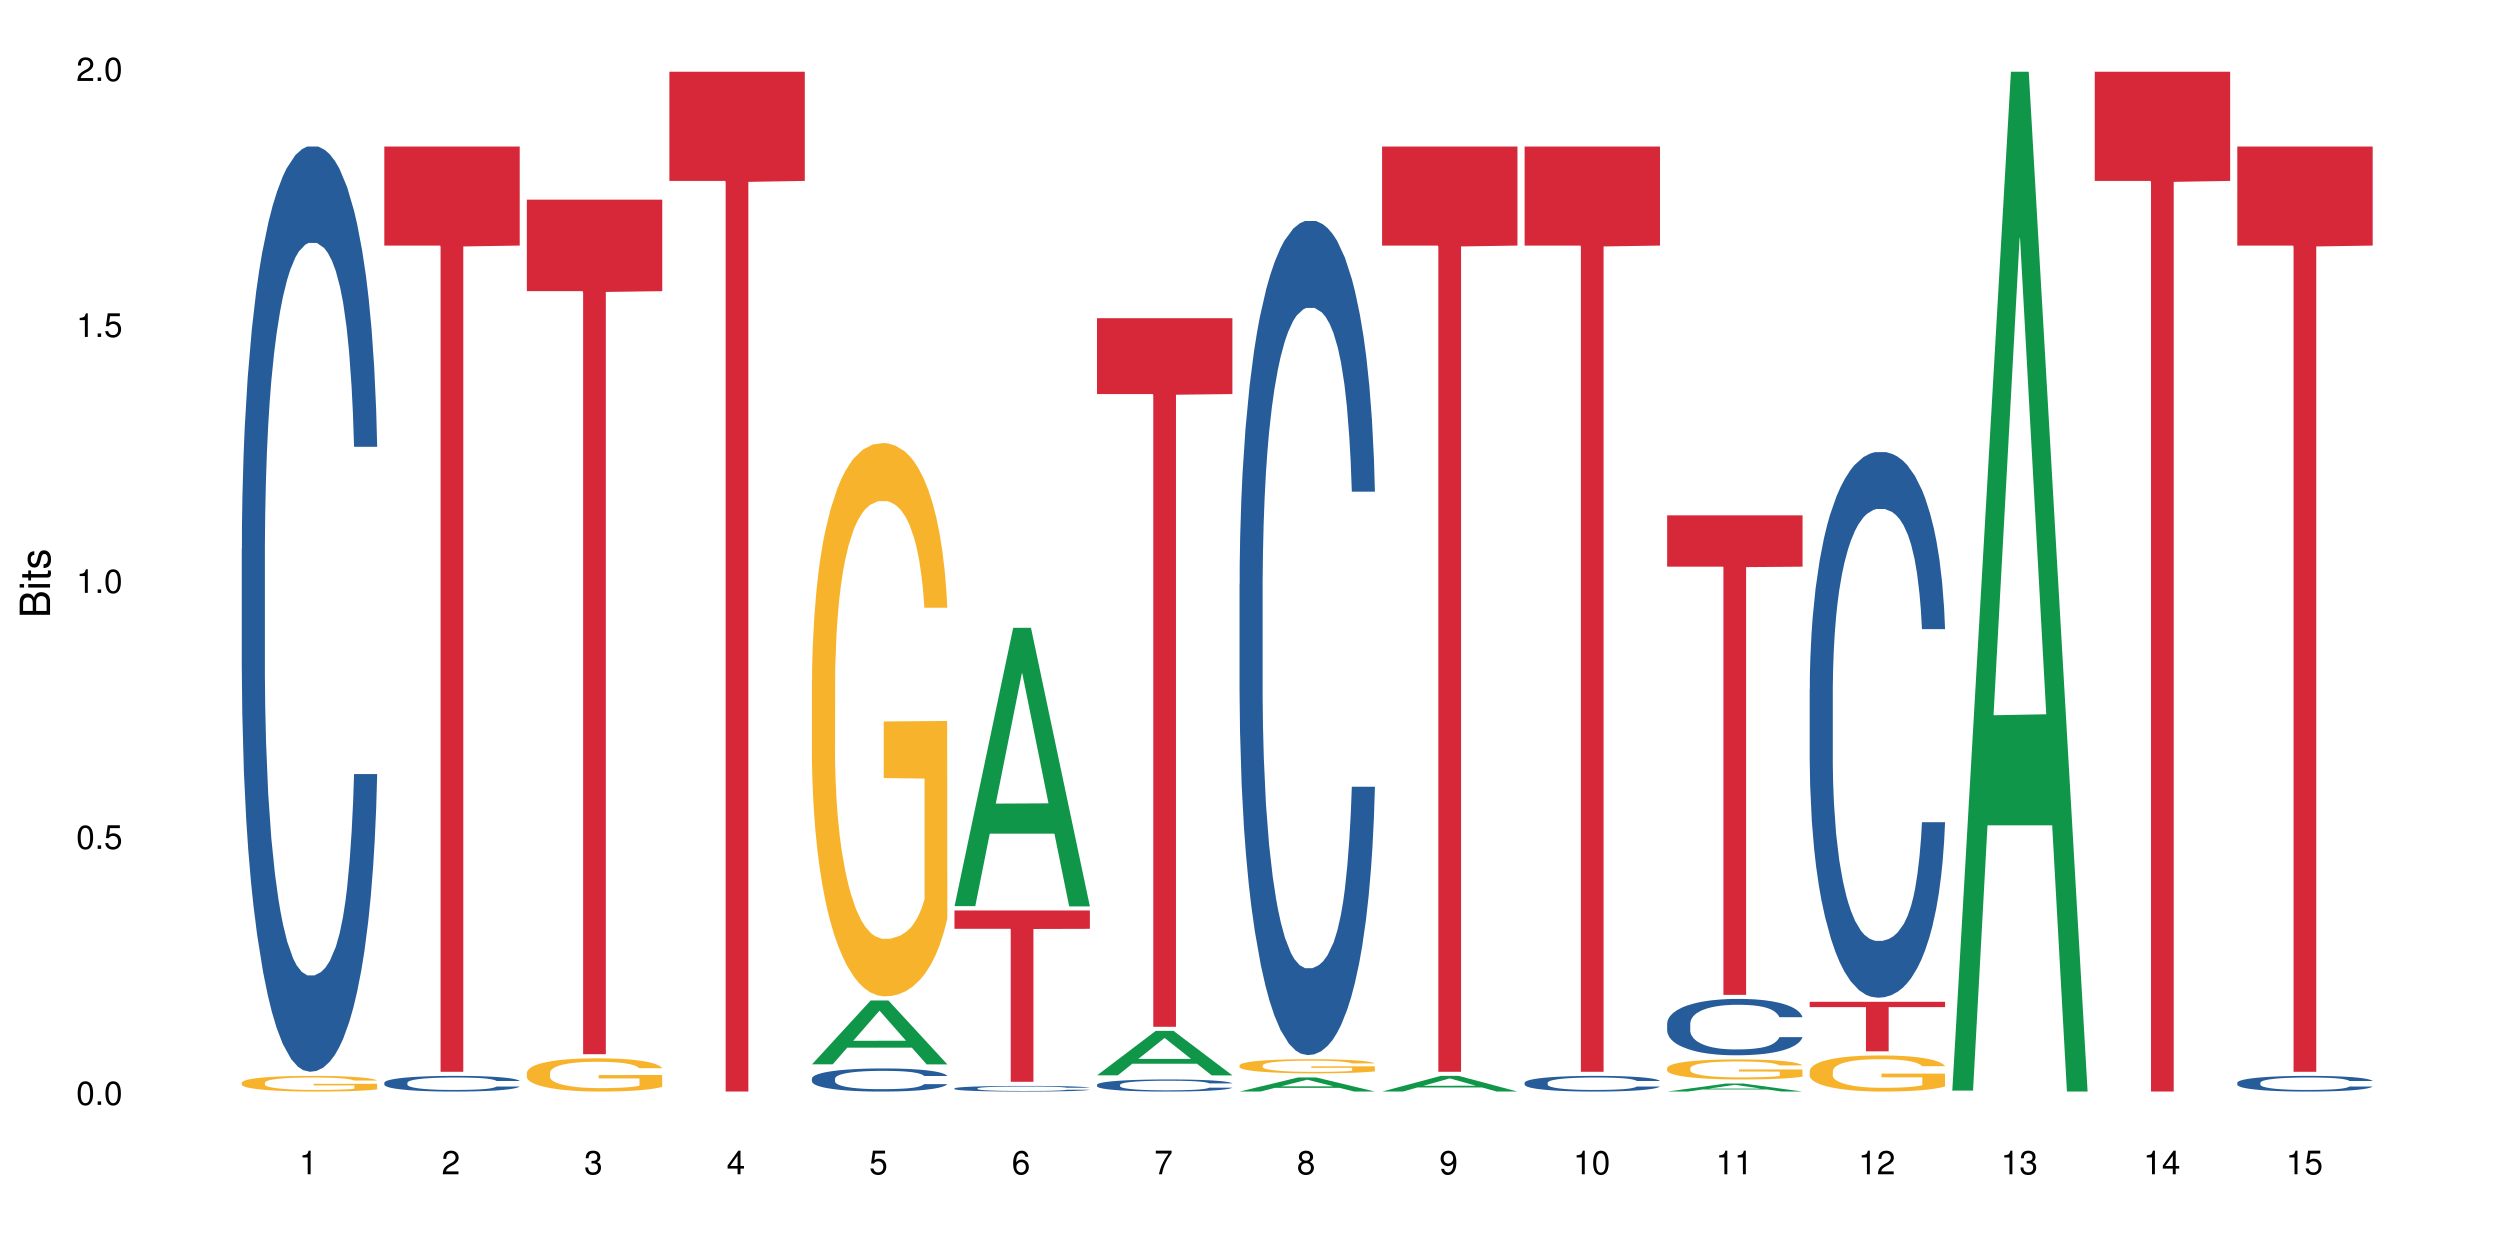 <?xml version="1.0" encoding="UTF-8"?>
<svg xmlns="http://www.w3.org/2000/svg" xmlns:xlink="http://www.w3.org/1999/xlink" width="720pt" height="360pt" viewBox="0 0 720 360" version="1.1">
<defs>
<g>
<symbol overflow="visible" id="glyph0-0">
<path style="stroke:none;" d=""/>
</symbol>
<symbol overflow="visible" id="glyph0-1">
<path style="stroke:none;" d="M 2.641 -6.797 C 2 -6.797 1.422 -6.531 1.078 -6.047 C 0.641 -5.453 0.406 -4.547 0.406 -3.297 C 0.406 -1 1.188 0.219 2.641 0.219 C 4.078 0.219 4.859 -1 4.859 -3.234 C 4.859 -4.562 4.656 -5.438 4.203 -6.047 C 3.844 -6.531 3.281 -6.797 2.641 -6.797 Z M 2.641 -6.047 C 3.547 -6.047 4 -5.125 4 -3.312 C 4 -1.375 3.562 -0.484 2.625 -0.484 C 1.734 -0.484 1.281 -1.422 1.281 -3.281 C 1.281 -5.141 1.734 -6.047 2.641 -6.047 Z M 2.641 -6.047 "/>
</symbol>
<symbol overflow="visible" id="glyph0-2">
<path style="stroke:none;" d="M 1.828 -1 L 0.828 -1 L 0.828 0 L 1.828 0 Z M 1.828 -1 "/>
</symbol>
<symbol overflow="visible" id="glyph0-3">
<path style="stroke:none;" d="M 4.562 -6.797 L 1.062 -6.797 L 0.547 -3.094 L 1.328 -3.094 C 1.719 -3.562 2.047 -3.734 2.578 -3.734 C 3.484 -3.734 4.062 -3.109 4.062 -2.094 C 4.062 -1.125 3.484 -0.531 2.578 -0.531 C 1.828 -0.531 1.375 -0.906 1.188 -1.672 L 0.328 -1.672 C 0.453 -1.109 0.547 -0.844 0.75 -0.594 C 1.125 -0.078 1.828 0.219 2.594 0.219 C 3.969 0.219 4.922 -0.781 4.922 -2.219 C 4.922 -3.562 4.031 -4.484 2.719 -4.484 C 2.25 -4.484 1.859 -4.359 1.469 -4.062 L 1.734 -5.969 L 4.562 -5.969 Z M 4.562 -6.797 "/>
</symbol>
<symbol overflow="visible" id="glyph0-4">
<path style="stroke:none;" d="M 2.484 -4.844 L 2.484 0 L 3.328 0 L 3.328 -6.797 L 2.766 -6.797 C 2.469 -5.75 2.281 -5.609 0.984 -5.453 L 0.984 -4.844 Z M 2.484 -4.844 "/>
</symbol>
<symbol overflow="visible" id="glyph0-5">
<path style="stroke:none;" d="M 4.859 -0.828 L 1.281 -0.828 C 1.359 -1.391 1.672 -1.75 2.5 -2.234 L 3.469 -2.75 C 4.406 -3.266 4.906 -3.969 4.906 -4.812 C 4.906 -5.375 4.672 -5.906 4.266 -6.266 C 3.859 -6.625 3.375 -6.797 2.719 -6.797 C 1.859 -6.797 1.219 -6.5 0.844 -5.922 C 0.609 -5.562 0.5 -5.125 0.484 -4.438 L 1.328 -4.438 C 1.359 -4.906 1.406 -5.188 1.531 -5.406 C 1.75 -5.812 2.188 -6.062 2.703 -6.062 C 3.469 -6.062 4.031 -5.516 4.031 -4.781 C 4.031 -4.25 3.719 -3.797 3.125 -3.438 L 2.234 -2.938 C 0.812 -2.141 0.406 -1.5 0.328 0 L 4.859 0 Z M 4.859 -0.828 "/>
</symbol>
<symbol overflow="visible" id="glyph0-6">
<path style="stroke:none;" d="M 2.125 -3.125 L 2.578 -3.125 C 3.516 -3.125 3.984 -2.703 3.984 -1.891 C 3.984 -1.031 3.469 -0.531 2.578 -0.531 C 1.656 -0.531 1.203 -0.984 1.156 -1.969 L 0.312 -1.969 C 0.344 -1.422 0.438 -1.078 0.609 -0.766 C 0.953 -0.109 1.625 0.219 2.547 0.219 C 3.953 0.219 4.859 -0.609 4.859 -1.906 C 4.859 -2.766 4.516 -3.25 3.703 -3.516 C 4.344 -3.766 4.656 -4.25 4.656 -4.938 C 4.656 -6.109 3.875 -6.797 2.578 -6.797 C 1.203 -6.797 0.484 -6.047 0.453 -4.609 L 1.297 -4.609 C 1.312 -5.016 1.344 -5.25 1.453 -5.453 C 1.641 -5.828 2.062 -6.062 2.594 -6.062 C 3.344 -6.062 3.797 -5.625 3.797 -4.906 C 3.797 -4.422 3.609 -4.141 3.25 -3.984 C 3.016 -3.891 2.719 -3.844 2.125 -3.844 Z M 2.125 -3.125 "/>
</symbol>
<symbol overflow="visible" id="glyph0-7">
<path style="stroke:none;" d="M 3.141 -1.625 L 3.141 0 L 3.984 0 L 3.984 -1.625 L 4.984 -1.625 L 4.984 -2.391 L 3.984 -2.391 L 3.984 -6.797 L 3.359 -6.797 L 0.266 -2.516 L 0.266 -1.625 Z M 3.141 -2.391 L 1 -2.391 L 3.141 -5.359 Z M 3.141 -2.391 "/>
</symbol>
<symbol overflow="visible" id="glyph0-8">
<path style="stroke:none;" d="M 4.781 -5.031 C 4.609 -6.141 3.891 -6.797 2.844 -6.797 C 2.094 -6.797 1.422 -6.438 1.031 -5.828 C 0.609 -5.172 0.406 -4.344 0.406 -3.094 C 0.406 -1.953 0.578 -1.234 0.984 -0.625 C 1.359 -0.078 1.953 0.219 2.703 0.219 C 3.984 0.219 4.922 -0.734 4.922 -2.078 C 4.922 -3.344 4.062 -4.234 2.844 -4.234 C 2.172 -4.234 1.641 -3.969 1.281 -3.469 C 1.281 -5.125 1.828 -6.047 2.797 -6.047 C 3.391 -6.047 3.797 -5.672 3.938 -5.031 Z M 2.734 -3.484 C 3.547 -3.484 4.062 -2.922 4.062 -2 C 4.062 -1.156 3.484 -0.531 2.703 -0.531 C 1.922 -0.531 1.328 -1.188 1.328 -2.047 C 1.328 -2.891 1.906 -3.484 2.734 -3.484 Z M 2.734 -3.484 "/>
</symbol>
<symbol overflow="visible" id="glyph0-9">
<path style="stroke:none;" d="M 4.984 -6.797 L 0.438 -6.797 L 0.438 -5.969 L 4.109 -5.969 C 2.5 -3.656 1.828 -2.234 1.328 0 L 2.219 0 C 2.594 -2.172 3.453 -4.047 4.984 -6.094 Z M 4.984 -6.797 "/>
</symbol>
<symbol overflow="visible" id="glyph0-10">
<path style="stroke:none;" d="M 3.75 -3.578 C 4.453 -4 4.688 -4.344 4.688 -4.984 C 4.688 -6.047 3.844 -6.797 2.641 -6.797 C 1.438 -6.797 0.594 -6.047 0.594 -4.984 C 0.594 -4.359 0.828 -4.016 1.516 -3.578 C 0.734 -3.203 0.359 -2.641 0.359 -1.891 C 0.359 -0.641 1.297 0.219 2.641 0.219 C 3.984 0.219 4.922 -0.641 4.922 -1.875 C 4.922 -2.641 4.531 -3.203 3.75 -3.578 Z M 2.641 -6.047 C 3.359 -6.047 3.812 -5.625 3.812 -4.969 C 3.812 -4.344 3.344 -3.922 2.641 -3.922 C 1.922 -3.922 1.453 -4.344 1.453 -4.984 C 1.453 -5.625 1.922 -6.047 2.641 -6.047 Z M 2.641 -3.203 C 3.484 -3.203 4.062 -2.672 4.062 -1.875 C 4.062 -1.062 3.484 -0.531 2.625 -0.531 C 1.797 -0.531 1.219 -1.078 1.219 -1.875 C 1.219 -2.672 1.797 -3.203 2.641 -3.203 Z M 2.641 -3.203 "/>
</symbol>
<symbol overflow="visible" id="glyph0-11">
<path style="stroke:none;" d="M 0.516 -1.547 C 0.672 -0.438 1.406 0.219 2.438 0.219 C 3.188 0.219 3.859 -0.141 4.266 -0.75 C 4.688 -1.406 4.891 -2.25 4.891 -3.484 C 4.891 -4.625 4.703 -5.359 4.312 -5.953 C 3.938 -6.5 3.344 -6.797 2.594 -6.797 C 1.297 -6.797 0.359 -5.844 0.359 -4.516 C 0.359 -3.25 1.234 -2.344 2.453 -2.344 C 3.094 -2.344 3.562 -2.578 4.016 -3.109 C 4 -1.453 3.469 -0.531 2.5 -0.531 C 1.906 -0.531 1.484 -0.906 1.359 -1.547 Z M 2.578 -6.062 C 3.375 -6.062 3.969 -5.406 3.969 -4.531 C 3.969 -3.688 3.375 -3.094 2.547 -3.094 C 1.734 -3.094 1.234 -3.672 1.234 -4.578 C 1.234 -5.438 1.797 -6.062 2.578 -6.062 Z M 2.578 -6.062 "/>
</symbol>
<symbol overflow="visible" id="glyph1-0">
<path style="stroke:none;" d=""/>
</symbol>
<symbol overflow="visible" id="glyph1-1">
<path style="stroke:none;" d="M 0 -0.953 L 0 -4.891 C 0 -5.719 -0.234 -6.344 -0.734 -6.797 C -1.188 -7.234 -1.812 -7.469 -2.5 -7.469 C -3.547 -7.469 -4.188 -7 -4.625 -5.875 C -4.984 -6.672 -5.641 -7.094 -6.531 -7.094 C -7.156 -7.094 -7.734 -6.859 -8.141 -6.391 C -8.562 -5.938 -8.75 -5.344 -8.75 -4.5 L -8.75 -0.953 Z M -4.984 -2.062 L -7.766 -2.062 L -7.766 -4.219 C -7.766 -4.844 -7.688 -5.203 -7.453 -5.5 C -7.219 -5.812 -6.859 -5.969 -6.375 -5.969 C -5.906 -5.969 -5.531 -5.812 -5.297 -5.5 C -5.062 -5.203 -4.984 -4.844 -4.984 -4.219 Z M -0.984 -2.062 L -4 -2.062 L -4 -4.781 C -4 -5.328 -3.859 -5.688 -3.578 -5.953 C -3.297 -6.219 -2.922 -6.359 -2.484 -6.359 C -2.062 -6.359 -1.688 -6.219 -1.406 -5.953 C -1.109 -5.688 -0.984 -5.328 -0.984 -4.781 Z M -0.984 -2.062 "/>
</symbol>
<symbol overflow="visible" id="glyph1-2">
<path style="stroke:none;" d="M -6.281 -1.797 L -6.281 -0.797 L 0 -0.797 L 0 -1.797 Z M -8.75 -1.797 L -8.75 -0.797 L -7.484 -0.797 L -7.484 -1.797 Z M -8.75 -1.797 "/>
</symbol>
<symbol overflow="visible" id="glyph1-3">
<path style="stroke:none;" d="M -6.281 -3.047 L -6.281 -2.016 L -8.016 -2.016 L -8.016 -1.016 L -6.281 -1.016 L -6.281 -0.172 L -5.469 -0.172 L -5.469 -1.016 L -0.719 -1.016 C -0.078 -1.016 0.281 -1.453 0.281 -2.234 C 0.281 -2.469 0.25 -2.719 0.188 -3.047 L -0.641 -3.047 C -0.609 -2.922 -0.594 -2.766 -0.594 -2.562 C -0.594 -2.141 -0.719 -2.016 -1.156 -2.016 L -5.469 -2.016 L -5.469 -3.047 Z M -6.281 -3.047 "/>
</symbol>
<symbol overflow="visible" id="glyph1-4">
<path style="stroke:none;" d="M -4.531 -5.25 C -5.766 -5.25 -6.469 -4.422 -6.469 -2.969 C -6.469 -1.516 -5.719 -0.562 -4.547 -0.562 C -3.562 -0.562 -3.094 -1.062 -2.734 -2.562 L -2.516 -3.484 C -2.344 -4.188 -2.094 -4.469 -1.625 -4.469 C -1.047 -4.469 -0.641 -3.875 -0.641 -3 C -0.641 -2.453 -0.797 -2 -1.062 -1.75 C -1.25 -1.594 -1.422 -1.531 -1.875 -1.469 L -1.875 -0.406 C -0.422 -0.453 0.281 -1.266 0.281 -2.922 C 0.281 -4.5 -0.5 -5.516 -1.719 -5.516 C -2.656 -5.516 -3.172 -4.984 -3.469 -3.734 L -3.703 -2.766 C -3.891 -1.953 -4.156 -1.609 -4.594 -1.609 C -5.172 -1.609 -5.547 -2.125 -5.547 -2.938 C -5.547 -3.75 -5.203 -4.172 -4.531 -4.203 Z M -4.531 -5.25 "/>
</symbol>
</g>
</defs>
<g id="surface33472">
<rect x="0" y="0" width="720" height="360" style="fill:rgb(100%,100%,100%);fill-opacity:1;stroke:none;"/>
<path style=" stroke:none;fill-rule:nonzero;fill:rgb(14.51%,36.078%,60%);fill-opacity:1;" d="M 69.629 158.145 L 69.676 157.902 L 69.676 152.055 L 69.82 142.801 L 70.152 131.109 L 70.484 123.07 L 71.34 108.699 L 72.531 94.816 L 73.766 84.098 L 74.672 77.766 L 75.48 72.895 L 77.332 63.883 L 78.523 59.254 L 79.809 55.113 L 81.375 50.973 L 82.52 48.535 L 85.086 44.641 L 86.988 42.934 L 88.461 42.203 L 91.648 42.203 L 93.551 43.18 L 94.93 44.395 L 96.453 46.344 L 97.738 48.535 L 99.973 53.895 L 101.969 60.715 L 102.871 64.613 L 104.301 72.164 L 105.395 79.473 L 106.156 85.805 L 107.012 94.816 L 107.77 105.777 L 108.344 118.199 L 108.629 128.672 L 101.969 128.672 L 101.637 118.93 L 101.258 111.379 L 100.543 101.395 L 99.828 94.328 L 98.832 87.266 L 97.926 82.637 L 96.691 78.008 L 95.598 75.086 L 94.453 72.895 L 93.359 71.434 L 91.27 69.973 L 88.844 69.973 L 87.938 70.457 L 86.086 72.406 L 85.086 74.113 L 83.66 77.523 L 82.66 80.688 L 81.473 85.559 L 80.664 89.699 L 79.664 96.035 L 78.949 101.637 L 78.141 109.676 L 77.668 115.762 L 77.238 122.582 L 76.859 130.621 L 76.574 139.148 L 76.383 148.16 L 76.289 156.93 L 76.289 194.684 L 76.383 203.449 L 76.621 213.68 L 77.238 228.539 L 78.141 241.449 L 79.188 251.68 L 80.188 258.988 L 80.758 262.395 L 81.52 266.293 L 82.707 271.164 L 84.422 276.035 L 85.418 277.984 L 86.941 279.934 L 88.512 280.91 L 90.602 280.91 L 92.457 279.934 L 93.695 278.715 L 94.977 276.766 L 96.738 272.625 L 97.832 268.73 L 98.781 264.102 L 99.496 259.473 L 99.973 255.578 L 100.684 248.027 L 101.258 239.742 L 101.684 231.219 L 101.969 222.938 L 108.629 222.938 L 108.344 232.68 L 107.914 242.18 L 107.484 249.242 L 106.82 257.77 L 106.059 265.32 L 104.965 273.844 L 104.062 279.445 L 102.871 285.535 L 101.777 290.164 L 100.59 294.305 L 98.832 299.176 L 97.688 301.613 L 96.453 303.805 L 94.977 305.754 L 93.125 307.457 L 91.125 308.434 L 89.27 308.676 L 87.273 308.188 L 85.801 307.215 L 83.848 305.023 L 81.426 300.637 L 79.664 296.012 L 78.285 291.383 L 77.098 286.512 L 75.766 279.934 L 74.051 269.215 L 73.008 260.934 L 72.293 254.113 L 71.484 244.617 L 70.914 236.09 L 70.246 222.449 L 69.773 205.156 L 69.629 191.758 Z M 69.629 158.145 "/>
<path style=" stroke:none;fill-rule:nonzero;fill:rgb(96.863%,70.196%,16.863%);fill-opacity:1;" d="M 69.629 311.789 L 69.676 311.785 L 69.676 311.703 L 69.867 311.516 L 70.344 311.262 L 70.961 311.051 L 71.625 310.887 L 72.055 310.801 L 72.77 310.676 L 73.387 310.586 L 74.957 310.398 L 76.953 310.227 L 78.047 310.152 L 79.285 310.082 L 81.043 310.004 L 81.852 309.977 L 84.324 309.91 L 87.133 309.867 L 90.223 309.855 L 91.648 309.859 L 93.598 309.875 L 96.262 309.922 L 97.785 309.961 L 98.973 310.004 L 100.211 310.059 L 101.73 310.141 L 103.16 310.238 L 104.301 310.34 L 105.441 310.461 L 106.391 310.594 L 107.199 310.738 L 107.914 310.91 L 108.344 311.055 L 108.629 311.199 L 102.016 311.199 L 101.637 311.055 L 101.207 310.945 L 100.496 310.809 L 99.781 310.711 L 99.066 310.629 L 97.738 310.523 L 96.594 310.457 L 95.168 310.398 L 93.789 310.363 L 92.219 310.34 L 91.27 310.328 L 88.746 310.328 L 86.465 310.359 L 85.133 310.391 L 84.184 310.426 L 82.852 310.488 L 82.043 310.535 L 81.566 310.57 L 80.141 310.695 L 79.188 310.812 L 78.664 310.891 L 78 311.016 L 77.523 311.125 L 77 311.289 L 76.715 311.414 L 76.336 311.695 L 76.289 312.438 L 76.43 312.594 L 76.715 312.762 L 77.098 312.91 L 77.668 313.066 L 78.238 313.188 L 79.234 313.348 L 80.094 313.457 L 80.758 313.523 L 82.043 313.637 L 82.566 313.672 L 83.801 313.746 L 85.086 313.805 L 86.656 313.855 L 87.844 313.879 L 89.746 313.902 L 92.172 313.902 L 95.027 313.875 L 96.832 313.844 L 98.07 313.809 L 98.879 313.781 L 99.875 313.734 L 100.59 313.695 L 101.258 313.648 L 102.062 313.578 L 102.062 312.594 L 90.316 312.59 L 90.316 312.129 L 108.578 312.125 L 108.629 313.734 L 107.629 313.848 L 106.391 313.953 L 105.203 314.035 L 103.965 314.105 L 102.207 314.184 L 100.781 314.234 L 98.594 314.293 L 96.594 314.328 L 94.504 314.355 L 92.648 314.367 L 90.461 314.371 L 88.512 314.363 L 86.418 314.336 L 84.754 314.305 L 83.23 314.262 L 81.711 314.211 L 79.809 314.125 L 78.57 314.055 L 77.285 313.965 L 76.004 313.863 L 74.859 313.754 L 74.102 313.664 L 73.34 313.566 L 72.531 313.441 L 71.77 313.301 L 71.199 313.176 L 70.676 313.031 L 70.297 312.895 L 69.914 312.707 L 69.723 312.559 L 69.629 312.434 Z M 69.629 311.789 "/>
<path style=" stroke:none;fill-rule:nonzero;fill:rgb(14.51%,36.078%,60%);fill-opacity:1;" d="M 110.68 311.82 L 110.727 311.816 L 110.727 311.719 L 110.871 311.559 L 111.203 311.363 L 111.535 311.227 L 112.391 310.98 L 113.582 310.746 L 114.816 310.566 L 115.723 310.457 L 116.531 310.375 L 118.383 310.223 L 119.574 310.145 L 120.859 310.074 L 122.426 310.004 L 123.57 309.961 L 126.137 309.898 L 128.039 309.867 L 129.512 309.855 L 132.699 309.855 L 134.602 309.871 L 135.98 309.895 L 137.504 309.926 L 138.789 309.961 L 141.023 310.055 L 143.02 310.168 L 143.922 310.234 L 145.352 310.363 L 146.445 310.488 L 147.207 310.594 L 148.062 310.746 L 148.82 310.934 L 149.395 311.145 L 149.68 311.32 L 143.02 311.32 L 142.688 311.156 L 142.305 311.027 L 141.594 310.859 L 140.879 310.738 L 139.883 310.617 L 138.977 310.539 L 137.742 310.461 L 136.648 310.414 L 135.504 310.375 L 134.41 310.352 L 132.32 310.324 L 129.895 310.324 L 128.988 310.336 L 127.137 310.367 L 126.137 310.395 L 124.711 310.453 L 123.711 310.508 L 122.523 310.59 L 121.715 310.66 L 120.715 310.77 L 120 310.863 L 119.191 311 L 118.719 311.102 L 118.289 311.219 L 117.91 311.355 L 117.625 311.5 L 117.434 311.652 L 117.34 311.801 L 117.34 312.438 L 117.434 312.586 L 117.672 312.762 L 118.289 313.012 L 119.191 313.23 L 120.238 313.406 L 121.238 313.527 L 121.809 313.586 L 122.57 313.652 L 123.758 313.734 L 125.473 313.816 L 126.469 313.852 L 127.992 313.883 L 129.562 313.898 L 131.652 313.898 L 133.508 313.883 L 134.746 313.863 L 136.027 313.828 L 137.789 313.762 L 138.883 313.695 L 139.832 313.617 L 140.547 313.535 L 141.023 313.473 L 141.734 313.344 L 142.305 313.203 L 142.734 313.059 L 143.02 312.918 L 149.68 312.918 L 149.395 313.082 L 148.965 313.242 L 148.535 313.363 L 147.871 313.508 L 147.109 313.637 L 146.016 313.781 L 145.113 313.875 L 143.922 313.98 L 142.828 314.059 L 141.641 314.129 L 139.883 314.211 L 138.738 314.25 L 137.504 314.289 L 136.027 314.32 L 134.176 314.352 L 132.176 314.367 L 130.32 314.371 L 128.324 314.363 L 126.852 314.348 L 124.898 314.309 L 122.473 314.234 L 120.715 314.156 L 119.336 314.078 L 118.148 313.996 L 116.816 313.883 L 115.102 313.703 L 114.059 313.562 L 113.344 313.445 L 112.535 313.285 L 111.965 313.141 L 111.297 312.91 L 110.824 312.617 L 110.68 312.391 Z M 110.68 311.82 "/>
<path style=" stroke:none;fill-rule:nonzero;fill:rgb(83.922%,15.686%,22.353%);fill-opacity:1;" d="M 110.68 42.203 L 149.68 42.203 L 149.68 70.727 L 133.426 70.977 L 133.426 308.676 L 126.887 308.676 L 126.887 71.227 L 126.793 70.727 L 110.68 70.727 Z M 110.68 42.203 "/>
<path style=" stroke:none;fill-rule:nonzero;fill:rgb(96.863%,70.196%,16.863%);fill-opacity:1;" d="M 151.73 308.898 L 151.777 308.891 L 151.777 308.715 L 151.969 308.32 L 152.445 307.781 L 153.062 307.332 L 153.727 306.984 L 154.156 306.801 L 154.871 306.539 L 155.488 306.344 L 157.059 305.953 L 159.055 305.586 L 160.148 305.43 L 161.387 305.277 L 163.145 305.113 L 163.953 305.051 L 166.426 304.91 L 169.23 304.824 L 172.324 304.797 L 173.75 304.809 L 175.699 304.844 L 178.363 304.938 L 179.887 305.027 L 181.074 305.113 L 182.312 305.227 L 183.832 305.402 L 185.258 305.613 L 186.402 305.82 L 187.543 306.082 L 188.492 306.363 L 189.301 306.668 L 190.016 307.035 L 190.445 307.344 L 190.73 307.648 L 184.117 307.648 L 183.738 307.344 L 183.309 307.105 L 182.598 306.816 L 181.883 306.609 L 181.168 306.441 L 179.84 306.215 L 178.695 306.074 L 177.27 305.953 L 175.891 305.875 L 174.32 305.82 L 173.371 305.805 L 170.848 305.805 L 168.566 305.863 L 167.234 305.934 L 166.285 306.004 L 164.953 306.137 L 164.145 306.242 L 163.668 306.312 L 162.242 306.582 L 161.289 306.828 L 160.766 306.992 L 160.102 307.254 L 159.625 307.492 L 159.102 307.84 L 158.816 308.102 L 158.438 308.695 L 158.391 310.27 L 158.531 310.602 L 158.816 310.961 L 159.199 311.277 L 159.77 311.609 L 160.34 311.863 L 161.336 312.203 L 162.195 312.43 L 162.859 312.578 L 164.145 312.816 L 164.668 312.895 L 165.902 313.051 L 167.188 313.172 L 168.758 313.277 L 169.945 313.332 L 171.848 313.375 L 174.273 313.375 L 177.129 313.32 L 178.934 313.25 L 180.172 313.184 L 180.98 313.121 L 181.977 313.023 L 182.691 312.938 L 183.355 312.84 L 184.164 312.691 L 184.164 310.602 L 172.418 310.594 L 172.418 309.613 L 190.68 309.605 L 190.73 313.023 L 189.73 313.262 L 188.492 313.488 L 187.305 313.664 L 186.066 313.812 L 184.309 313.977 L 182.883 314.082 L 180.695 314.203 L 178.695 314.285 L 176.605 314.336 L 174.75 314.363 L 172.562 314.371 L 170.613 314.352 L 168.52 314.301 L 166.855 314.23 L 165.332 314.145 L 163.812 314.031 L 161.91 313.848 L 160.672 313.699 L 159.387 313.516 L 158.105 313.297 L 156.961 313.059 L 156.203 312.875 L 155.441 312.664 L 154.633 312.402 L 153.871 312.105 L 153.301 311.836 L 152.777 311.531 L 152.398 311.242 L 152.016 310.848 L 151.824 310.531 L 151.73 310.262 Z M 151.73 308.898 "/>
<path style=" stroke:none;fill-rule:nonzero;fill:rgb(83.922%,15.686%,22.353%);fill-opacity:1;" d="M 151.73 57.508 L 190.73 57.508 L 190.73 83.852 L 174.477 84.082 L 174.477 303.617 L 167.938 303.617 L 167.938 84.312 L 167.84 83.852 L 151.73 83.852 Z M 151.73 57.508 "/>
<path style=" stroke:none;fill-rule:nonzero;fill:rgb(83.922%,15.686%,22.353%);fill-opacity:1;" d="M 192.781 20.664 L 231.781 20.664 L 231.781 52.102 L 215.527 52.379 L 215.527 314.371 L 208.988 314.371 L 208.988 52.652 L 208.891 52.102 L 192.781 52.102 Z M 192.781 20.664 "/>
<path style=" stroke:none;fill-rule:nonzero;fill:rgb(6.275%,58.824%,28.235%);fill-opacity:1;" d="M 233.832 306.523 L 233.875 306.504 L 250.746 288.141 L 255.871 288.141 L 272.832 306.539 L 266.871 306.539 L 262.621 301.734 L 244 301.734 L 239.832 306.523 L 233.832 306.523 L 245.789 299.75 L 260.914 299.73 L 253.371 291.145 L 253.289 291.129 L 253.207 291.18 L 245.75 299.73 L 245.789 299.75 Z M 233.832 306.523 "/>
<path style=" stroke:none;fill-rule:nonzero;fill:rgb(14.51%,36.078%,60%);fill-opacity:1;" d="M 233.832 310.613 L 233.879 310.605 L 233.879 310.461 L 234.023 310.23 L 234.355 309.938 L 234.688 309.738 L 235.543 309.379 L 236.734 309.031 L 237.969 308.766 L 238.875 308.605 L 239.684 308.484 L 241.535 308.258 L 242.727 308.145 L 244.008 308.039 L 245.578 307.938 L 246.719 307.875 L 249.289 307.777 L 251.191 307.738 L 252.664 307.719 L 255.852 307.719 L 257.754 307.742 L 259.133 307.773 L 260.656 307.82 L 261.938 307.875 L 264.176 308.012 L 266.172 308.18 L 267.074 308.277 L 268.504 308.465 L 269.598 308.648 L 270.355 308.809 L 271.215 309.031 L 271.973 309.305 L 272.543 309.617 L 272.832 309.879 L 266.172 309.879 L 265.84 309.633 L 265.457 309.445 L 264.746 309.195 L 264.031 309.02 L 263.031 308.844 L 262.129 308.727 L 260.895 308.613 L 259.801 308.539 L 258.656 308.484 L 257.562 308.449 L 255.473 308.41 L 253.047 308.41 L 252.141 308.422 L 250.289 308.473 L 249.289 308.516 L 247.863 308.602 L 246.863 308.68 L 245.676 308.801 L 244.867 308.902 L 243.867 309.062 L 243.152 309.203 L 242.344 309.402 L 241.871 309.555 L 241.441 309.727 L 241.062 309.926 L 240.777 310.137 L 240.586 310.363 L 240.492 310.582 L 240.492 311.523 L 240.586 311.742 L 240.824 312 L 241.441 312.371 L 242.344 312.691 L 243.391 312.949 L 244.391 313.129 L 244.961 313.215 L 245.723 313.312 L 246.91 313.434 L 248.621 313.555 L 249.621 313.605 L 251.145 313.652 L 252.711 313.676 L 254.805 313.676 L 256.66 313.652 L 257.898 313.621 L 259.18 313.574 L 260.941 313.473 L 262.035 313.375 L 262.984 313.258 L 263.699 313.141 L 264.176 313.047 L 264.887 312.855 L 265.457 312.648 L 265.887 312.438 L 266.172 312.23 L 272.832 312.23 L 272.543 312.473 L 272.117 312.711 L 271.688 312.887 L 271.023 313.102 L 270.262 313.289 L 269.168 313.5 L 268.266 313.641 L 267.074 313.793 L 265.98 313.91 L 264.793 314.012 L 263.031 314.133 L 261.891 314.195 L 260.656 314.25 L 259.18 314.297 L 257.324 314.34 L 255.328 314.363 L 253.473 314.371 L 251.477 314.359 L 250.004 314.336 L 248.051 314.281 L 245.625 314.172 L 243.867 314.055 L 242.488 313.938 L 241.297 313.816 L 239.969 313.652 L 238.254 313.387 L 237.207 313.18 L 236.496 313.008 L 235.688 312.77 L 235.117 312.559 L 234.449 312.219 L 233.977 311.785 L 233.832 311.453 Z M 233.832 310.613 "/>
<path style=" stroke:none;fill-rule:nonzero;fill:rgb(96.863%,70.196%,16.863%);fill-opacity:1;" d="M 233.832 195.848 L 233.879 195.703 L 233.879 192.793 L 234.07 186.242 L 234.547 177.219 L 235.164 169.797 L 235.828 163.973 L 236.258 160.918 L 236.973 156.551 L 237.59 153.348 L 239.16 146.801 L 241.156 140.688 L 242.25 138.066 L 243.488 135.594 L 245.246 132.828 L 246.055 131.809 L 248.527 129.48 L 251.332 128.023 L 254.426 127.586 L 255.852 127.734 L 257.801 128.316 L 260.465 129.914 L 261.988 131.371 L 263.176 132.828 L 264.414 134.719 L 265.934 137.629 L 267.359 141.121 L 268.504 144.617 L 269.645 148.98 L 270.594 153.641 L 271.402 158.734 L 272.117 164.848 L 272.543 169.941 L 272.832 175.035 L 266.219 175.035 L 265.84 169.941 L 265.41 166.012 L 264.699 161.207 L 263.984 157.715 L 263.27 154.949 L 261.938 151.164 L 260.797 148.836 L 259.371 146.801 L 257.992 145.488 L 256.422 144.617 L 255.473 144.324 L 252.949 144.324 L 250.668 145.344 L 249.336 146.508 L 248.387 147.672 L 247.055 149.855 L 246.246 151.602 L 245.77 152.766 L 244.344 157.277 L 243.391 161.355 L 242.867 164.117 L 242.203 168.484 L 241.727 172.414 L 241.203 178.238 L 240.918 182.602 L 240.539 192.5 L 240.492 218.699 L 240.633 224.23 L 240.918 230.195 L 241.297 235.438 L 241.871 240.969 L 242.441 245.188 L 243.438 250.863 L 244.297 254.648 L 244.961 257.121 L 246.246 261.051 L 246.77 262.363 L 248.004 264.98 L 249.289 267.02 L 250.859 268.766 L 252.047 269.641 L 253.949 270.367 L 256.375 270.367 L 259.227 269.492 L 261.035 268.328 L 262.273 267.164 L 263.082 266.145 L 264.078 264.547 L 264.793 263.09 L 265.457 261.488 L 266.266 259.016 L 266.266 224.23 L 254.52 224.082 L 254.52 207.781 L 272.781 207.637 L 272.832 264.547 L 271.832 268.477 L 270.594 272.258 L 269.406 275.172 L 268.168 277.645 L 266.41 280.41 L 264.984 282.156 L 262.797 284.195 L 260.797 285.504 L 258.707 286.379 L 256.852 286.812 L 254.664 286.961 L 252.711 286.668 L 250.621 285.797 L 248.957 284.629 L 247.434 283.176 L 245.91 281.281 L 244.008 278.227 L 242.773 275.754 L 241.488 272.695 L 240.203 269.059 L 239.062 265.129 L 238.301 262.07 L 237.543 258.578 L 236.734 254.211 L 235.973 249.262 L 235.402 244.75 L 234.879 239.656 L 234.496 234.855 L 234.117 228.305 L 233.926 223.066 L 233.832 218.555 Z M 233.832 195.848 "/>
<path style=" stroke:none;fill-rule:nonzero;fill:rgb(6.275%,58.824%,28.235%);fill-opacity:1;" d="M 274.883 260.965 L 274.926 260.887 L 291.797 180.816 L 296.922 180.816 L 313.883 261.039 L 307.922 261.039 L 303.672 240.098 L 285.051 240.098 L 280.883 260.965 L 274.883 260.965 L 286.84 231.438 L 301.965 231.359 L 294.422 193.926 L 294.34 193.848 L 294.258 194.074 L 286.801 231.359 L 286.84 231.438 Z M 274.883 260.965 "/>
<path style=" stroke:none;fill-rule:nonzero;fill:rgb(14.51%,36.078%,60%);fill-opacity:1;" d="M 274.883 313.453 L 274.93 313.449 L 274.93 313.414 L 275.074 313.359 L 275.406 313.285 L 275.738 313.238 L 276.594 313.148 L 277.785 313.066 L 279.02 313 L 279.926 312.961 L 280.734 312.93 L 282.586 312.875 L 283.777 312.848 L 285.059 312.82 L 286.629 312.797 L 287.77 312.781 L 290.34 312.758 L 292.242 312.746 L 293.715 312.742 L 296.902 312.742 L 298.805 312.75 L 300.184 312.758 L 301.707 312.77 L 302.988 312.781 L 305.227 312.816 L 307.223 312.855 L 308.125 312.879 L 309.555 312.926 L 310.648 312.973 L 311.406 313.008 L 312.266 313.066 L 313.023 313.133 L 313.594 313.207 L 313.883 313.27 L 307.223 313.27 L 306.891 313.211 L 306.508 313.164 L 305.797 313.105 L 305.082 313.062 L 304.082 313.02 L 303.18 312.988 L 301.945 312.961 L 300.852 312.945 L 299.707 312.93 L 298.613 312.922 L 296.523 312.914 L 293.191 312.914 L 291.34 312.93 L 290.34 312.938 L 288.914 312.957 L 287.914 312.977 L 286.727 313.008 L 285.918 313.035 L 284.918 313.07 L 284.203 313.105 L 283.395 313.156 L 282.922 313.191 L 282.492 313.234 L 282.113 313.285 L 281.828 313.336 L 281.637 313.391 L 281.539 313.445 L 281.539 313.676 L 281.637 313.727 L 281.875 313.789 L 282.492 313.883 L 283.395 313.961 L 284.441 314.023 L 285.441 314.066 L 286.012 314.09 L 286.773 314.113 L 287.961 314.141 L 289.672 314.172 L 290.672 314.184 L 292.195 314.195 L 293.762 314.199 L 295.855 314.199 L 297.711 314.195 L 298.949 314.188 L 300.23 314.176 L 301.992 314.152 L 303.086 314.125 L 304.035 314.098 L 304.75 314.07 L 305.227 314.047 L 305.938 314 L 306.508 313.949 L 306.938 313.898 L 307.223 313.848 L 313.883 313.848 L 313.594 313.906 L 313.168 313.965 L 312.738 314.008 L 312.074 314.059 L 311.312 314.105 L 310.219 314.156 L 309.316 314.191 L 308.125 314.23 L 307.031 314.258 L 305.844 314.281 L 304.082 314.312 L 302.941 314.328 L 301.707 314.34 L 300.23 314.352 L 298.375 314.363 L 296.379 314.371 L 294.523 314.371 L 292.527 314.367 L 291.051 314.363 L 289.102 314.348 L 286.676 314.32 L 284.918 314.293 L 283.539 314.266 L 282.348 314.234 L 281.02 314.195 L 279.305 314.129 L 278.258 314.078 L 277.547 314.039 L 276.738 313.98 L 276.168 313.926 L 275.5 313.844 L 275.027 313.738 L 274.883 313.656 Z M 274.883 313.453 "/>
<path style=" stroke:none;fill-rule:nonzero;fill:rgb(83.922%,15.686%,22.353%);fill-opacity:1;" d="M 274.883 262.219 L 313.883 262.219 L 313.883 267.5 L 297.629 267.547 L 297.629 311.562 L 291.09 311.562 L 291.09 267.594 L 290.992 267.5 L 274.883 267.5 Z M 274.883 262.219 "/>
<path style=" stroke:none;fill-rule:nonzero;fill:rgb(6.275%,58.824%,28.235%);fill-opacity:1;" d="M 315.934 309.695 L 315.977 309.684 L 332.848 296.891 L 337.973 296.891 L 354.93 309.707 L 348.973 309.707 L 344.723 306.359 L 326.102 306.359 L 321.934 309.695 L 315.934 309.695 L 327.891 304.977 L 343.016 304.965 L 335.473 298.984 L 335.391 298.973 L 335.309 299.008 L 327.848 304.965 L 327.891 304.977 Z M 315.934 309.695 "/>
<path style=" stroke:none;fill-rule:nonzero;fill:rgb(14.51%,36.078%,60%);fill-opacity:1;" d="M 315.934 312.402 L 315.98 312.398 L 315.98 312.324 L 316.125 312.203 L 316.457 312.047 L 316.789 311.941 L 317.645 311.754 L 318.836 311.574 L 320.07 311.434 L 320.977 311.352 L 321.781 311.285 L 323.637 311.168 L 324.828 311.109 L 326.109 311.055 L 327.68 311 L 328.82 310.969 L 331.391 310.918 L 333.293 310.895 L 334.766 310.887 L 337.953 310.887 L 339.855 310.898 L 341.234 310.914 L 342.758 310.941 L 344.039 310.969 L 346.277 311.039 L 348.273 311.129 L 349.176 311.18 L 350.605 311.277 L 351.699 311.371 L 352.457 311.457 L 353.316 311.574 L 354.074 311.719 L 354.645 311.879 L 354.93 312.016 L 348.273 312.016 L 347.941 311.891 L 347.559 311.789 L 346.848 311.66 L 346.133 311.566 L 345.133 311.477 L 344.23 311.414 L 342.996 311.355 L 341.902 311.316 L 340.758 311.285 L 339.664 311.27 L 337.574 311.25 L 335.148 311.25 L 334.242 311.254 L 332.391 311.281 L 331.391 311.305 L 329.965 311.348 L 328.965 311.391 L 327.777 311.453 L 326.969 311.508 L 325.969 311.59 L 325.254 311.664 L 324.445 311.77 L 323.973 311.848 L 323.543 311.938 L 323.164 312.043 L 322.879 312.152 L 322.688 312.27 L 322.59 312.387 L 322.59 312.879 L 322.688 312.996 L 322.926 313.129 L 323.543 313.324 L 324.445 313.492 L 325.492 313.625 L 326.492 313.723 L 327.062 313.766 L 327.824 313.816 L 329.012 313.879 L 330.723 313.945 L 331.723 313.969 L 333.246 313.996 L 334.812 314.008 L 336.906 314.008 L 338.762 313.996 L 340 313.98 L 341.281 313.953 L 343.043 313.898 L 344.137 313.848 L 345.086 313.789 L 345.801 313.727 L 346.277 313.676 L 346.988 313.578 L 347.559 313.469 L 347.988 313.359 L 348.273 313.25 L 354.93 313.25 L 354.645 313.375 L 354.219 313.5 L 353.789 313.594 L 353.125 313.703 L 352.363 313.805 L 351.27 313.914 L 350.367 313.988 L 349.176 314.066 L 348.082 314.129 L 346.895 314.184 L 345.133 314.246 L 343.992 314.277 L 342.758 314.309 L 341.281 314.332 L 339.426 314.355 L 337.43 314.367 L 335.574 314.371 L 333.578 314.363 L 332.102 314.352 L 330.152 314.324 L 327.727 314.266 L 325.969 314.203 L 324.59 314.145 L 323.398 314.082 L 322.07 313.996 L 320.355 313.855 L 319.309 313.746 L 318.598 313.656 L 317.789 313.531 L 317.219 313.422 L 316.551 313.242 L 316.074 313.016 L 315.934 312.84 Z M 315.934 312.402 "/>
<path style=" stroke:none;fill-rule:nonzero;fill:rgb(83.922%,15.686%,22.353%);fill-opacity:1;" d="M 315.934 91.645 L 354.93 91.645 L 354.93 113.488 L 338.68 113.68 L 338.68 295.711 L 332.141 295.711 L 332.141 113.871 L 332.043 113.488 L 315.934 113.488 Z M 315.934 91.645 "/>
<path style=" stroke:none;fill-rule:nonzero;fill:rgb(6.275%,58.824%,28.235%);fill-opacity:1;" d="M 356.984 314.367 L 357.027 314.363 L 373.898 310.301 L 379.023 310.301 L 395.98 314.371 L 390.023 314.371 L 385.773 313.309 L 367.148 313.309 L 362.984 314.367 L 356.984 314.367 L 368.941 312.871 L 384.066 312.867 L 376.523 310.969 L 376.441 310.965 L 376.359 310.977 L 368.898 312.867 L 368.941 312.871 Z M 356.984 314.367 "/>
<path style=" stroke:none;fill-rule:nonzero;fill:rgb(14.51%,36.078%,60%);fill-opacity:1;" d="M 356.984 168.172 L 357.031 167.953 L 357.031 162.684 L 357.176 154.34 L 357.508 143.797 L 357.84 136.551 L 358.695 123.598 L 359.887 111.082 L 361.121 101.418 L 362.023 95.711 L 362.832 91.316 L 364.688 83.191 L 365.879 79.02 L 367.16 75.289 L 368.73 71.555 L 369.871 69.359 L 372.441 65.848 L 374.344 64.309 L 375.816 63.648 L 379.004 63.648 L 380.906 64.527 L 382.285 65.625 L 383.809 67.383 L 385.09 69.359 L 387.328 74.191 L 389.324 80.34 L 390.227 83.852 L 391.656 90.66 L 392.75 97.246 L 393.508 102.957 L 394.367 111.082 L 395.125 120.961 L 395.695 132.16 L 395.98 141.602 L 389.324 141.602 L 388.992 132.82 L 388.609 126.012 L 387.898 117.008 L 387.184 110.641 L 386.184 104.273 L 385.281 100.102 L 384.047 95.93 L 382.953 93.293 L 381.809 91.316 L 380.715 90 L 378.625 88.684 L 376.199 88.684 L 375.293 89.121 L 373.438 90.879 L 372.441 92.414 L 371.016 95.488 L 370.016 98.344 L 368.828 102.734 L 368.02 106.469 L 367.02 112.18 L 366.305 117.227 L 365.496 124.477 L 365.023 129.965 L 364.594 136.113 L 364.215 143.359 L 363.926 151.043 L 363.738 159.168 L 363.641 167.074 L 363.641 201.109 L 363.738 209.016 L 363.977 218.238 L 364.594 231.633 L 365.496 243.27 L 366.543 252.492 L 367.543 259.078 L 368.113 262.152 L 368.875 265.668 L 370.062 270.059 L 371.773 274.449 L 372.773 276.207 L 374.297 277.965 L 375.863 278.844 L 377.957 278.844 L 379.812 277.965 L 381.047 276.867 L 382.332 275.109 L 384.094 271.375 L 385.188 267.863 L 386.137 263.691 L 386.852 259.52 L 387.328 256.004 L 388.039 249.199 L 388.609 241.734 L 389.039 234.047 L 389.324 226.582 L 395.98 226.582 L 395.695 235.363 L 395.27 243.93 L 394.84 250.297 L 394.176 257.98 L 393.414 264.789 L 392.32 272.473 L 391.418 277.523 L 390.227 283.016 L 389.133 287.188 L 387.945 290.918 L 386.184 295.312 L 385.043 297.508 L 383.809 299.484 L 382.332 301.238 L 380.477 302.777 L 378.48 303.656 L 376.625 303.875 L 374.629 303.438 L 373.152 302.559 L 371.203 300.582 L 368.777 296.629 L 367.02 292.457 L 365.641 288.285 L 364.449 283.895 L 363.121 277.965 L 361.406 268.301 L 360.359 260.836 L 359.648 254.688 L 358.84 246.125 L 358.27 238.438 L 357.602 226.141 L 357.125 210.551 L 356.984 198.473 Z M 356.984 168.172 "/>
<path style=" stroke:none;fill-rule:nonzero;fill:rgb(96.863%,70.196%,16.863%);fill-opacity:1;" d="M 356.984 306.797 L 357.031 306.793 L 357.031 306.719 L 357.223 306.551 L 357.699 306.32 L 358.316 306.133 L 358.98 305.984 L 359.41 305.906 L 360.121 305.793 L 360.742 305.711 L 362.312 305.543 L 364.309 305.391 L 365.402 305.32 L 366.637 305.258 L 368.398 305.188 L 369.207 305.164 L 371.68 305.102 L 374.484 305.066 L 377.578 305.055 L 379.004 305.059 L 380.953 305.074 L 383.617 305.113 L 385.141 305.152 L 386.328 305.188 L 387.562 305.238 L 389.086 305.312 L 390.512 305.398 L 391.656 305.488 L 392.797 305.602 L 393.746 305.719 L 394.555 305.848 L 395.27 306.004 L 395.695 306.137 L 395.98 306.266 L 389.371 306.266 L 388.992 306.137 L 388.562 306.035 L 387.852 305.914 L 387.137 305.824 L 386.422 305.754 L 385.09 305.656 L 383.949 305.598 L 382.523 305.543 L 381.145 305.512 L 379.574 305.488 L 378.625 305.48 L 376.102 305.48 L 373.82 305.508 L 372.488 305.539 L 371.535 305.566 L 370.207 305.621 L 369.398 305.668 L 368.922 305.695 L 367.496 305.812 L 366.543 305.918 L 366.02 305.988 L 365.355 306.098 L 364.879 306.199 L 364.355 306.348 L 364.07 306.457 L 363.691 306.711 L 363.641 307.379 L 363.785 307.52 L 364.07 307.672 L 364.449 307.809 L 365.023 307.949 L 365.594 308.055 L 366.59 308.203 L 367.445 308.297 L 368.113 308.359 L 369.398 308.461 L 369.922 308.496 L 371.156 308.562 L 372.441 308.613 L 374.012 308.66 L 375.199 308.68 L 377.102 308.699 L 379.527 308.699 L 382.379 308.676 L 384.188 308.648 L 385.426 308.617 L 386.234 308.59 L 387.23 308.551 L 387.945 308.512 L 388.609 308.473 L 389.418 308.41 L 389.418 307.52 L 377.672 307.52 L 377.672 307.102 L 395.934 307.098 L 395.98 308.551 L 394.984 308.652 L 393.746 308.746 L 392.559 308.82 L 391.32 308.887 L 389.562 308.957 L 388.137 309 L 385.949 309.051 L 383.949 309.086 L 381.855 309.109 L 380.004 309.117 L 377.816 309.121 L 375.863 309.117 L 373.773 309.094 L 372.109 309.062 L 370.586 309.027 L 369.062 308.977 L 367.16 308.898 L 365.926 308.836 L 364.641 308.758 L 363.355 308.664 L 362.215 308.566 L 361.453 308.488 L 360.695 308.398 L 359.887 308.285 L 359.125 308.16 L 358.555 308.047 L 358.031 307.914 L 357.648 307.793 L 357.27 307.625 L 357.078 307.492 L 356.984 307.375 Z M 356.984 306.797 "/>
<path style=" stroke:none;fill-rule:nonzero;fill:rgb(6.275%,58.824%,28.235%);fill-opacity:1;" d="M 398.035 314.367 L 398.078 314.363 L 414.949 309.855 L 420.074 309.855 L 437.031 314.371 L 431.074 314.371 L 426.824 313.191 L 408.199 313.191 L 404.035 314.367 L 398.035 314.367 L 409.992 312.703 L 425.117 312.699 L 417.574 310.594 L 417.492 310.59 L 417.41 310.602 L 409.949 312.699 L 409.992 312.703 Z M 398.035 314.367 "/>
<path style=" stroke:none;fill-rule:nonzero;fill:rgb(83.922%,15.686%,22.353%);fill-opacity:1;" d="M 398.035 42.203 L 437.031 42.203 L 437.031 70.727 L 420.781 70.977 L 420.781 308.676 L 414.242 308.676 L 414.242 71.227 L 414.145 70.727 L 398.035 70.727 Z M 398.035 42.203 "/>
<path style=" stroke:none;fill-rule:nonzero;fill:rgb(14.51%,36.078%,60%);fill-opacity:1;" d="M 439.086 311.82 L 439.133 311.816 L 439.133 311.719 L 439.277 311.559 L 439.609 311.363 L 439.941 311.227 L 440.797 310.98 L 441.988 310.746 L 443.223 310.566 L 444.125 310.457 L 444.934 310.375 L 446.789 310.223 L 447.98 310.145 L 449.262 310.074 L 450.832 310.004 L 451.973 309.961 L 454.543 309.898 L 456.445 309.867 L 457.918 309.855 L 461.105 309.855 L 463.008 309.871 L 464.387 309.895 L 465.91 309.926 L 467.191 309.961 L 469.43 310.055 L 471.426 310.168 L 472.328 310.234 L 473.754 310.363 L 474.852 310.488 L 475.609 310.594 L 476.465 310.746 L 477.227 310.934 L 477.797 311.145 L 478.082 311.32 L 471.426 311.32 L 471.094 311.156 L 470.711 311.027 L 470 310.859 L 469.285 310.738 L 468.285 310.617 L 467.383 310.539 L 466.145 310.461 L 465.051 310.414 L 463.91 310.375 L 462.816 310.352 L 460.727 310.324 L 458.301 310.324 L 457.395 310.336 L 455.539 310.367 L 454.543 310.395 L 453.117 310.453 L 452.117 310.508 L 450.926 310.59 L 450.117 310.66 L 449.121 310.77 L 448.406 310.863 L 447.598 311 L 447.121 311.102 L 446.695 311.219 L 446.312 311.355 L 446.027 311.5 L 445.84 311.652 L 445.742 311.801 L 445.742 312.438 L 445.84 312.586 L 446.078 312.762 L 446.695 313.012 L 447.598 313.23 L 448.645 313.406 L 449.645 313.527 L 450.215 313.586 L 450.977 313.652 L 452.164 313.734 L 453.875 313.816 L 454.875 313.852 L 456.398 313.883 L 457.965 313.898 L 460.059 313.898 L 461.914 313.883 L 463.148 313.863 L 464.434 313.828 L 466.195 313.762 L 467.289 313.695 L 468.238 313.617 L 468.953 313.535 L 469.43 313.473 L 470.141 313.344 L 470.711 313.203 L 471.141 313.059 L 471.426 312.918 L 478.082 312.918 L 477.797 313.082 L 477.371 313.242 L 476.941 313.363 L 476.277 313.508 L 475.516 313.637 L 474.422 313.781 L 473.52 313.875 L 472.328 313.98 L 471.234 314.059 L 470.047 314.129 L 468.285 314.211 L 467.145 314.25 L 465.91 314.289 L 464.434 314.32 L 462.578 314.352 L 460.582 314.367 L 458.727 314.371 L 456.73 314.363 L 455.254 314.348 L 453.305 314.309 L 450.879 314.234 L 449.121 314.156 L 447.742 314.078 L 446.551 313.996 L 445.219 313.883 L 443.508 313.703 L 442.461 313.562 L 441.75 313.445 L 440.941 313.285 L 440.371 313.141 L 439.703 312.91 L 439.227 312.617 L 439.086 312.391 Z M 439.086 311.82 "/>
<path style=" stroke:none;fill-rule:nonzero;fill:rgb(83.922%,15.686%,22.353%);fill-opacity:1;" d="M 439.086 42.203 L 478.082 42.203 L 478.082 70.727 L 461.832 70.977 L 461.832 308.676 L 455.293 308.676 L 455.293 71.227 L 455.195 70.727 L 439.086 70.727 Z M 439.086 42.203 "/>
<path style=" stroke:none;fill-rule:nonzero;fill:rgb(6.275%,58.824%,28.235%);fill-opacity:1;" d="M 480.137 314.367 L 480.18 314.367 L 497.051 312.066 L 502.176 312.066 L 519.133 314.371 L 513.176 314.371 L 508.926 313.77 L 490.301 313.77 L 486.137 314.367 L 480.137 314.367 L 492.094 313.52 L 507.219 313.52 L 499.676 312.445 L 499.594 312.441 L 499.512 312.449 L 492.051 313.52 L 492.094 313.52 Z M 480.137 314.367 "/>
<path style=" stroke:none;fill-rule:nonzero;fill:rgb(14.51%,36.078%,60%);fill-opacity:1;" d="M 480.137 294.758 L 480.184 294.742 L 480.184 294.387 L 480.328 293.824 L 480.66 293.109 L 480.992 292.621 L 481.848 291.746 L 483.039 290.898 L 484.273 290.246 L 485.176 289.859 L 485.984 289.566 L 487.84 289.016 L 489.031 288.734 L 490.312 288.48 L 491.883 288.23 L 493.023 288.082 L 495.594 287.844 L 497.496 287.738 L 498.969 287.695 L 502.156 287.695 L 504.059 287.754 L 505.438 287.828 L 506.961 287.949 L 508.242 288.082 L 510.48 288.406 L 512.477 288.824 L 513.379 289.059 L 514.805 289.52 L 515.898 289.965 L 516.66 290.352 L 517.516 290.898 L 518.277 291.566 L 518.848 292.324 L 519.133 292.961 L 512.477 292.961 L 512.145 292.367 L 511.762 291.91 L 511.051 291.301 L 510.336 290.871 L 509.336 290.441 L 508.434 290.156 L 507.195 289.875 L 506.102 289.699 L 504.961 289.566 L 503.867 289.477 L 501.773 289.387 L 499.352 289.387 L 498.445 289.418 L 496.59 289.535 L 495.594 289.641 L 494.164 289.848 L 493.168 290.039 L 491.977 290.336 L 491.168 290.59 L 490.172 290.973 L 489.457 291.316 L 488.648 291.805 L 488.172 292.176 L 487.746 292.59 L 487.363 293.082 L 487.078 293.602 L 486.891 294.148 L 486.793 294.684 L 486.793 296.98 L 486.891 297.516 L 487.129 298.141 L 487.746 299.043 L 488.648 299.832 L 489.695 300.453 L 490.695 300.898 L 491.266 301.105 L 492.027 301.344 L 493.215 301.641 L 494.926 301.938 L 495.926 302.055 L 497.449 302.176 L 499.016 302.234 L 501.109 302.234 L 502.965 302.176 L 504.199 302.102 L 505.484 301.98 L 507.246 301.73 L 508.34 301.492 L 509.289 301.211 L 510.004 300.93 L 510.48 300.691 L 511.191 300.23 L 511.762 299.727 L 512.191 299.207 L 512.477 298.703 L 519.133 298.703 L 518.848 299.297 L 518.422 299.875 L 517.992 300.305 L 517.328 300.824 L 516.566 301.285 L 515.473 301.805 L 514.57 302.145 L 513.379 302.516 L 512.285 302.797 L 511.098 303.051 L 509.336 303.348 L 508.195 303.496 L 506.961 303.629 L 505.484 303.746 L 503.629 303.852 L 501.633 303.91 L 499.777 303.926 L 497.781 303.895 L 496.305 303.836 L 494.355 303.703 L 491.93 303.434 L 490.172 303.152 L 488.793 302.871 L 487.602 302.574 L 486.27 302.176 L 484.559 301.523 L 483.512 301.016 L 482.801 300.602 L 481.992 300.023 L 481.422 299.504 L 480.754 298.672 L 480.277 297.621 L 480.137 296.805 Z M 480.137 294.758 "/>
<path style=" stroke:none;fill-rule:nonzero;fill:rgb(96.863%,70.196%,16.863%);fill-opacity:1;" d="M 480.137 307.582 L 480.184 307.578 L 480.184 307.473 L 480.375 307.234 L 480.848 306.906 L 481.469 306.637 L 482.133 306.426 L 482.562 306.312 L 483.273 306.156 L 483.895 306.039 L 485.461 305.801 L 487.461 305.578 L 488.555 305.484 L 489.789 305.395 L 491.551 305.293 L 492.359 305.258 L 494.832 305.172 L 497.637 305.121 L 500.73 305.105 L 502.156 305.109 L 504.105 305.133 L 506.77 305.188 L 508.289 305.242 L 509.48 305.293 L 510.715 305.363 L 512.238 305.469 L 513.664 305.598 L 514.805 305.723 L 515.949 305.883 L 516.898 306.051 L 517.707 306.234 L 518.422 306.457 L 518.848 306.641 L 519.133 306.828 L 512.523 306.828 L 512.145 306.641 L 511.715 306.5 L 511 306.324 L 510.289 306.199 L 509.574 306.098 L 508.242 305.961 L 507.102 305.875 L 505.676 305.801 L 504.297 305.754 L 502.727 305.723 L 501.773 305.711 L 499.254 305.711 L 496.973 305.75 L 495.641 305.793 L 494.688 305.832 L 493.359 305.914 L 492.551 305.977 L 492.074 306.02 L 490.648 306.184 L 489.695 306.332 L 489.172 306.43 L 488.508 306.59 L 488.031 306.73 L 487.508 306.941 L 487.223 307.102 L 486.844 307.461 L 486.793 308.41 L 486.938 308.613 L 487.223 308.828 L 487.602 309.02 L 488.172 309.219 L 488.746 309.371 L 489.742 309.578 L 490.598 309.715 L 491.266 309.805 L 492.551 309.949 L 493.07 309.996 L 494.309 310.09 L 495.594 310.164 L 497.164 310.227 L 498.352 310.262 L 500.254 310.285 L 502.68 310.285 L 505.531 310.254 L 507.34 310.211 L 508.578 310.172 L 509.387 310.133 L 510.383 310.074 L 511.098 310.023 L 511.762 309.965 L 512.57 309.875 L 512.57 308.613 L 500.824 308.605 L 500.824 308.016 L 519.086 308.012 L 519.133 310.074 L 518.137 310.219 L 516.898 310.355 L 515.711 310.461 L 514.473 310.551 L 512.715 310.652 L 511.289 310.715 L 509.098 310.789 L 507.102 310.836 L 505.008 310.867 L 503.156 310.883 L 500.969 310.891 L 499.016 310.879 L 496.926 310.848 L 495.262 310.805 L 493.738 310.75 L 492.215 310.684 L 490.312 310.57 L 489.078 310.48 L 487.793 310.371 L 486.508 310.238 L 485.367 310.098 L 484.605 309.984 L 483.848 309.859 L 483.039 309.699 L 482.277 309.52 L 481.707 309.355 L 481.184 309.172 L 480.801 308.996 L 480.422 308.762 L 480.23 308.57 L 480.137 308.406 Z M 480.137 307.582 "/>
<path style=" stroke:none;fill-rule:nonzero;fill:rgb(83.922%,15.686%,22.353%);fill-opacity:1;" d="M 480.137 148.422 L 519.133 148.422 L 519.133 163.203 L 502.883 163.332 L 502.883 286.516 L 496.344 286.516 L 496.344 163.461 L 496.246 163.203 L 480.137 163.203 Z M 480.137 148.422 "/>
<path style=" stroke:none;fill-rule:nonzero;fill:rgb(14.51%,36.078%,60%);fill-opacity:1;" d="M 521.188 198.578 L 521.234 198.438 L 521.234 194.988 L 521.379 189.531 L 521.711 182.637 L 522.043 177.898 L 522.898 169.422 L 524.09 161.238 L 525.324 154.918 L 526.227 151.184 L 527.035 148.309 L 528.891 142.996 L 530.082 140.266 L 531.363 137.824 L 532.934 135.383 L 534.074 133.945 L 536.645 131.648 L 538.547 130.645 L 540.02 130.211 L 543.207 130.211 L 545.109 130.785 L 546.488 131.504 L 548.012 132.652 L 549.293 133.945 L 551.531 137.105 L 553.527 141.129 L 554.43 143.426 L 555.855 147.879 L 556.949 152.188 L 557.711 155.922 L 558.566 161.238 L 559.328 167.699 L 559.898 175.023 L 560.184 181.199 L 553.527 181.199 L 553.195 175.457 L 552.812 171.004 L 552.102 165.113 L 551.387 160.949 L 550.387 156.785 L 549.484 154.055 L 548.246 151.324 L 547.152 149.602 L 546.012 148.309 L 544.918 147.449 L 542.824 146.586 L 540.402 146.586 L 539.496 146.875 L 537.641 148.023 L 536.645 149.027 L 535.215 151.039 L 534.219 152.906 L 533.027 155.777 L 532.219 158.219 L 531.223 161.953 L 530.508 165.258 L 529.699 169.996 L 529.223 173.59 L 528.797 177.609 L 528.414 182.352 L 528.129 187.375 L 527.941 192.691 L 527.844 197.863 L 527.844 220.125 L 527.941 225.293 L 528.18 231.328 L 528.797 240.09 L 529.699 247.699 L 530.746 253.734 L 531.746 258.043 L 532.316 260.055 L 533.078 262.352 L 534.266 265.223 L 535.977 268.098 L 536.977 269.246 L 538.5 270.395 L 540.066 270.969 L 542.16 270.969 L 544.016 270.395 L 545.25 269.676 L 546.535 268.527 L 548.297 266.086 L 549.391 263.789 L 550.34 261.059 L 551.055 258.328 L 551.531 256.031 L 552.242 251.578 L 552.812 246.695 L 553.242 241.668 L 553.527 236.785 L 560.184 236.785 L 559.898 242.531 L 559.473 248.133 L 559.043 252.297 L 558.379 257.324 L 557.617 261.777 L 556.523 266.805 L 555.621 270.105 L 554.43 273.699 L 553.336 276.426 L 552.148 278.867 L 550.387 281.742 L 549.246 283.176 L 548.012 284.469 L 546.535 285.617 L 544.68 286.625 L 542.684 287.199 L 540.828 287.344 L 538.832 287.055 L 537.355 286.48 L 535.406 285.188 L 532.98 282.602 L 531.223 279.875 L 529.844 277.145 L 528.652 274.273 L 527.32 270.395 L 525.609 264.074 L 524.562 259.191 L 523.852 255.168 L 523.043 249.566 L 522.473 244.539 L 521.805 236.496 L 521.328 226.301 L 521.188 218.402 Z M 521.188 198.578 "/>
<path style=" stroke:none;fill-rule:nonzero;fill:rgb(96.863%,70.196%,16.863%);fill-opacity:1;" d="M 521.188 308.422 L 521.234 308.414 L 521.234 308.223 L 521.426 307.797 L 521.898 307.207 L 522.52 306.723 L 523.184 306.344 L 523.613 306.141 L 524.324 305.855 L 524.945 305.648 L 526.512 305.223 L 528.512 304.82 L 529.605 304.652 L 530.84 304.488 L 532.602 304.309 L 533.41 304.242 L 535.883 304.09 L 538.688 303.996 L 541.781 303.965 L 543.207 303.977 L 545.156 304.016 L 547.82 304.117 L 549.34 304.215 L 550.531 304.309 L 551.766 304.434 L 553.289 304.621 L 554.715 304.852 L 555.855 305.078 L 557 305.363 L 557.949 305.668 L 558.758 306 L 559.473 306.398 L 559.898 306.73 L 560.184 307.062 L 553.574 307.062 L 553.195 306.73 L 552.766 306.477 L 552.051 306.16 L 551.34 305.934 L 550.625 305.754 L 549.293 305.504 L 548.152 305.355 L 546.727 305.223 L 545.348 305.137 L 543.777 305.078 L 542.824 305.059 L 540.305 305.059 L 538.023 305.125 L 536.691 305.203 L 535.738 305.277 L 534.406 305.422 L 533.602 305.535 L 533.125 305.609 L 531.699 305.906 L 530.746 306.172 L 530.223 306.352 L 529.559 306.637 L 529.082 306.895 L 528.559 307.273 L 528.273 307.559 L 527.895 308.203 L 527.844 309.914 L 527.988 310.277 L 528.273 310.664 L 528.652 311.008 L 529.223 311.367 L 529.797 311.645 L 530.793 312.016 L 531.648 312.262 L 532.316 312.422 L 533.602 312.68 L 534.121 312.766 L 535.359 312.938 L 536.645 313.07 L 538.211 313.184 L 539.402 313.238 L 541.305 313.289 L 543.73 313.289 L 546.582 313.23 L 548.391 313.156 L 549.625 313.078 L 550.434 313.012 L 551.434 312.906 L 552.148 312.812 L 552.812 312.707 L 553.621 312.547 L 553.621 310.277 L 541.875 310.266 L 541.875 309.203 L 560.137 309.191 L 560.184 312.906 L 559.188 313.164 L 557.949 313.41 L 556.762 313.602 L 555.523 313.762 L 553.766 313.941 L 552.336 314.059 L 550.148 314.191 L 548.152 314.277 L 546.059 314.332 L 544.207 314.359 L 542.016 314.371 L 540.066 314.352 L 537.977 314.293 L 536.309 314.219 L 534.789 314.125 L 533.266 314 L 531.363 313.801 L 530.129 313.641 L 528.844 313.441 L 527.559 313.203 L 526.418 312.945 L 525.656 312.746 L 524.895 312.52 L 524.09 312.234 L 523.328 311.91 L 522.758 311.617 L 522.234 311.281 L 521.852 310.969 L 521.473 310.543 L 521.281 310.199 L 521.188 309.906 Z M 521.188 308.422 "/>
<path style=" stroke:none;fill-rule:nonzero;fill:rgb(83.922%,15.686%,22.353%);fill-opacity:1;" d="M 521.188 288.523 L 560.184 288.523 L 560.184 290.047 L 543.934 290.062 L 543.934 302.785 L 537.395 302.785 L 537.395 290.074 L 537.297 290.047 L 521.188 290.047 Z M 521.188 288.523 "/>
<path style=" stroke:none;fill-rule:nonzero;fill:rgb(6.275%,58.824%,28.235%);fill-opacity:1;" d="M 562.238 314.094 L 562.277 313.82 L 579.152 20.664 L 584.277 20.664 L 601.234 314.371 L 595.277 314.371 L 591.027 237.703 L 572.402 237.703 L 568.238 314.094 L 562.238 314.094 L 574.195 205.988 L 589.32 205.711 L 581.777 68.648 L 581.695 68.375 L 581.613 69.199 L 574.152 205.711 L 574.195 205.988 Z M 562.238 314.094 "/>
<path style=" stroke:none;fill-rule:nonzero;fill:rgb(83.922%,15.686%,22.353%);fill-opacity:1;" d="M 603.289 20.664 L 642.285 20.664 L 642.285 52.102 L 626.031 52.379 L 626.031 314.371 L 619.492 314.371 L 619.492 52.652 L 619.398 52.102 L 603.289 52.102 Z M 603.289 20.664 "/>
<path style=" stroke:none;fill-rule:nonzero;fill:rgb(14.51%,36.078%,60%);fill-opacity:1;" d="M 644.34 311.82 L 644.387 311.816 L 644.387 311.719 L 644.527 311.559 L 644.863 311.363 L 645.195 311.227 L 646.051 310.98 L 647.238 310.746 L 648.477 310.566 L 649.379 310.457 L 650.188 310.375 L 652.043 310.223 L 653.23 310.145 L 654.516 310.074 L 656.086 310.004 L 657.227 309.961 L 659.797 309.898 L 661.699 309.867 L 663.172 309.855 L 666.359 309.855 L 668.262 309.871 L 669.641 309.895 L 671.16 309.926 L 672.445 309.961 L 674.68 310.055 L 676.68 310.168 L 677.582 310.234 L 679.008 310.363 L 680.102 310.488 L 680.863 310.594 L 681.719 310.746 L 682.48 310.934 L 683.051 311.145 L 683.336 311.32 L 676.68 311.32 L 676.348 311.156 L 675.965 311.027 L 675.254 310.859 L 674.539 310.738 L 673.539 310.617 L 672.637 310.539 L 671.398 310.461 L 670.305 310.414 L 669.164 310.375 L 668.07 310.352 L 665.977 310.324 L 663.551 310.324 L 662.648 310.336 L 660.793 310.367 L 659.797 310.395 L 658.367 310.453 L 657.371 310.508 L 656.18 310.59 L 655.371 310.66 L 654.375 310.77 L 653.66 310.863 L 652.852 311 L 652.375 311.102 L 651.949 311.219 L 651.566 311.355 L 651.281 311.5 L 651.094 311.652 L 650.996 311.801 L 650.996 312.438 L 651.094 312.586 L 651.328 312.762 L 651.949 313.012 L 652.852 313.23 L 653.898 313.406 L 654.898 313.527 L 655.469 313.586 L 656.23 313.652 L 657.418 313.734 L 659.129 313.816 L 660.129 313.852 L 661.648 313.883 L 663.219 313.898 L 665.312 313.898 L 667.168 313.883 L 668.402 313.863 L 669.688 313.828 L 671.449 313.762 L 672.543 313.695 L 673.492 313.617 L 674.207 313.535 L 674.68 313.473 L 675.395 313.344 L 675.965 313.203 L 676.395 313.059 L 676.68 312.918 L 683.336 312.918 L 683.051 313.082 L 682.625 313.242 L 682.195 313.363 L 681.531 313.508 L 680.77 313.637 L 679.676 313.781 L 678.77 313.875 L 677.582 313.98 L 676.488 314.059 L 675.301 314.129 L 673.539 314.211 L 672.398 314.25 L 671.16 314.289 L 669.688 314.32 L 667.832 314.352 L 665.836 314.367 L 663.98 314.371 L 661.984 314.363 L 660.508 314.348 L 658.559 314.309 L 656.133 314.234 L 654.375 314.156 L 652.996 314.078 L 651.805 313.996 L 650.473 313.883 L 648.762 313.703 L 647.715 313.562 L 647.004 313.445 L 646.195 313.285 L 645.621 313.141 L 644.957 312.91 L 644.48 312.617 L 644.34 312.391 Z M 644.34 311.82 "/>
<path style=" stroke:none;fill-rule:nonzero;fill:rgb(83.922%,15.686%,22.353%);fill-opacity:1;" d="M 644.34 42.203 L 683.336 42.203 L 683.336 70.727 L 667.082 70.977 L 667.082 308.676 L 660.543 308.676 L 660.543 71.227 L 660.449 70.727 L 644.34 70.727 Z M 644.34 42.203 "/>
<g style="fill:rgb(0%,0%,0%);fill-opacity:1;">
  <use xlink:href="#glyph0-1" x="21.957" y="318.198"/>
  <use xlink:href="#glyph0-2" x="27.291" y="318.198"/>
  <use xlink:href="#glyph0-1" x="29.958" y="318.198"/>
</g>
<g style="fill:rgb(0%,0%,0%);fill-opacity:1;">
  <use xlink:href="#glyph0-1" x="21.957" y="244.476"/>
  <use xlink:href="#glyph0-2" x="27.291" y="244.476"/>
  <use xlink:href="#glyph0-3" x="29.958" y="244.476"/>
</g>
<g style="fill:rgb(0%,0%,0%);fill-opacity:1;">
  <use xlink:href="#glyph0-4" x="21.957" y="170.753"/>
  <use xlink:href="#glyph0-2" x="27.291" y="170.753"/>
  <use xlink:href="#glyph0-1" x="29.958" y="170.753"/>
</g>
<g style="fill:rgb(0%,0%,0%);fill-opacity:1;">
  <use xlink:href="#glyph0-4" x="21.957" y="97.034"/>
  <use xlink:href="#glyph0-2" x="27.291" y="97.034"/>
  <use xlink:href="#glyph0-3" x="29.958" y="97.034"/>
</g>
<g style="fill:rgb(0%,0%,0%);fill-opacity:1;">
  <use xlink:href="#glyph0-5" x="21.957" y="23.312"/>
  <use xlink:href="#glyph0-2" x="27.291" y="23.312"/>
  <use xlink:href="#glyph0-1" x="29.958" y="23.312"/>
</g>
<g style="fill:rgb(0%,0%,0%);fill-opacity:1;">
  <use xlink:href="#glyph0-4" x="86.129" y="338.19"/>
</g>
<g style="fill:rgb(0%,0%,0%);fill-opacity:1;">
  <use xlink:href="#glyph0-5" x="127.18" y="338.19"/>
</g>
<g style="fill:rgb(0%,0%,0%);fill-opacity:1;">
  <use xlink:href="#glyph0-6" x="168.23" y="338.19"/>
</g>
<g style="fill:rgb(0%,0%,0%);fill-opacity:1;">
  <use xlink:href="#glyph0-7" x="209.281" y="338.19"/>
</g>
<g style="fill:rgb(0%,0%,0%);fill-opacity:1;">
  <use xlink:href="#glyph0-3" x="250.332" y="338.19"/>
</g>
<g style="fill:rgb(0%,0%,0%);fill-opacity:1;">
  <use xlink:href="#glyph0-8" x="291.383" y="338.19"/>
</g>
<g style="fill:rgb(0%,0%,0%);fill-opacity:1;">
  <use xlink:href="#glyph0-9" x="332.434" y="338.19"/>
</g>
<g style="fill:rgb(0%,0%,0%);fill-opacity:1;">
  <use xlink:href="#glyph0-10" x="373.484" y="338.19"/>
</g>
<g style="fill:rgb(0%,0%,0%);fill-opacity:1;">
  <use xlink:href="#glyph0-11" x="414.535" y="338.19"/>
</g>
<g style="fill:rgb(0%,0%,0%);fill-opacity:1;">
  <use xlink:href="#glyph0-4" x="453.086" y="338.19"/>
  <use xlink:href="#glyph0-1" x="458.42" y="338.19"/>
</g>
<g style="fill:rgb(0%,0%,0%);fill-opacity:1;">
  <use xlink:href="#glyph0-4" x="494.137" y="338.19"/>
  <use xlink:href="#glyph0-4" x="499.471" y="338.19"/>
</g>
<g style="fill:rgb(0%,0%,0%);fill-opacity:1;">
  <use xlink:href="#glyph0-4" x="535.188" y="338.19"/>
  <use xlink:href="#glyph0-5" x="540.521" y="338.19"/>
</g>
<g style="fill:rgb(0%,0%,0%);fill-opacity:1;">
  <use xlink:href="#glyph0-4" x="576.238" y="338.19"/>
  <use xlink:href="#glyph0-6" x="581.572" y="338.19"/>
</g>
<g style="fill:rgb(0%,0%,0%);fill-opacity:1;">
  <use xlink:href="#glyph0-4" x="617.289" y="338.19"/>
  <use xlink:href="#glyph0-7" x="622.623" y="338.19"/>
</g>
<g style="fill:rgb(0%,0%,0%);fill-opacity:1;">
  <use xlink:href="#glyph0-4" x="658.34" y="338.19"/>
  <use xlink:href="#glyph0-3" x="663.674" y="338.19"/>
</g>
<g style="fill:rgb(0%,0%,0%);fill-opacity:1;">
  <use xlink:href="#glyph1-1" x="14.412" y="178.016"/>
  <use xlink:href="#glyph1-2" x="14.412" y="170.012"/>
  <use xlink:href="#glyph1-3" x="14.412" y="167.348"/>
  <use xlink:href="#glyph1-4" x="14.412" y="164.012"/>
</g>
</g>
</svg>

